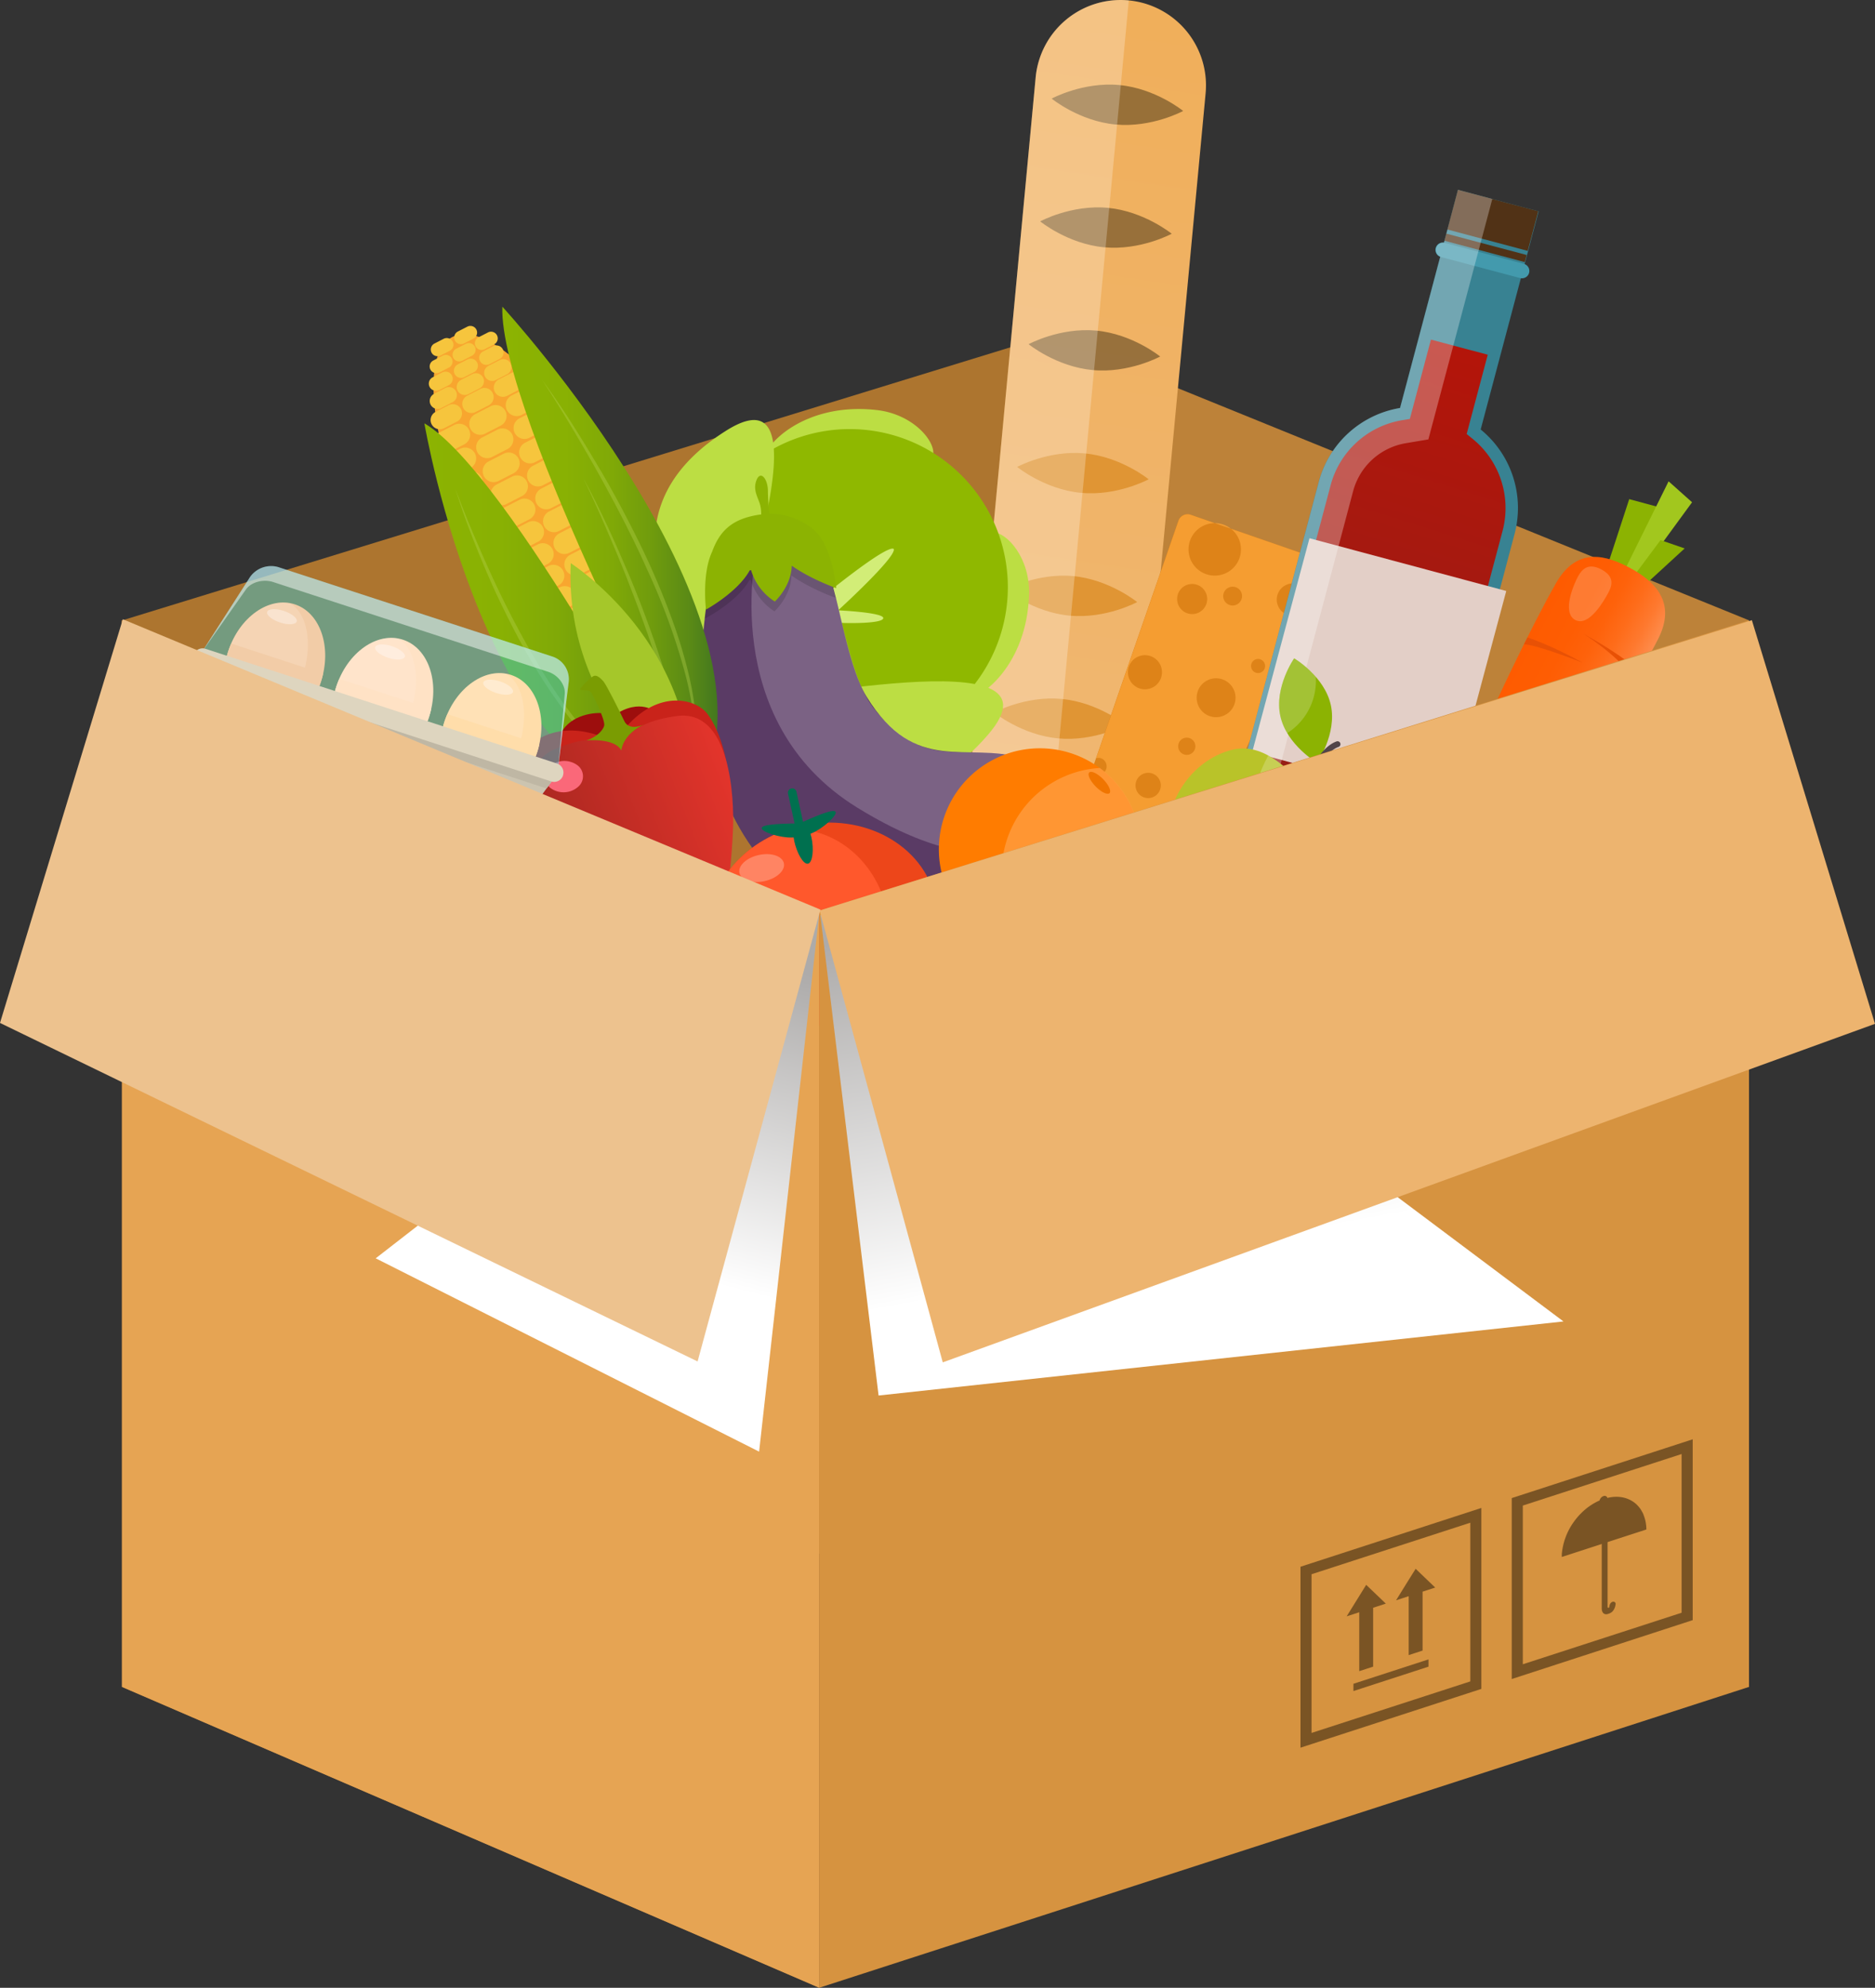 <svg xmlns="http://www.w3.org/2000/svg" xmlns:xlink="http://www.w3.org/1999/xlink" width="1018.98" height="1080" viewBox="0 0 1018.98 1080"><rect x="0" y="0" width="1018.98" height="1080" fill="#333333" stroke="none"/><defs><linearGradient id="linear-gradient" x1="73.14" y1="872.81" x2="-22.37" y2="308.47" gradientTransform="matrix(0.95, 0.31, -0.31, 0.95, 754.82, -368.07)" gradientUnits="userSpaceOnUse"><stop offset="0" stop-color="#f0b874"/><stop offset="1" stop-color="#f0ad56"/></linearGradient><linearGradient id="linear-gradient-2" x1="20.79" y1="1011.16" x2="84.22" y2="1011.16" gradientTransform="translate(1267.7 -494.96) rotate(28.78)" gradientUnits="userSpaceOnUse"><stop offset="0" stop-color="#fe5b00"/><stop offset=".32" stop-color="#fe5d03"/><stop offset=".52" stop-color="#fe620b"/><stop offset=".69" stop-color="#fe6c1a"/><stop offset=".85" stop-color="#fe792f"/><stop offset=".99" stop-color="#fe8b4a"/><stop offset="1" stop-color="#fe8c4c"/></linearGradient><linearGradient id="linear-gradient-3" x1="273.01" y1="298.73" x2="390.01" y2="298.73" gradientUnits="userSpaceOnUse"><stop offset="0" stop-color="#8cb302"/><stop offset=".29" stop-color="#89b103"/><stop offset=".51" stop-color="#80a907"/><stop offset=".69" stop-color="#709c0d"/><stop offset=".87" stop-color="#5a8a16"/><stop offset="1" stop-color="#43781f"/></linearGradient><linearGradient id="linear-gradient-4" x1="230.63" y1="333.96" x2="372.44" y2="333.96" xlink:href="#linear-gradient-3"/><linearGradient id="linear-gradient-5" x1="1011.82" y1="153.92" x2="1119.41" y2="153.92" gradientTransform="matrix(0.93, -0.36, 0.36, 0.93, -698.96, 686.6)" gradientUnits="userSpaceOnUse"><stop offset="0" stop-color="#a82720"/><stop offset="1" stop-color="#e2342b"/></linearGradient><linearGradient id="linear-gradient-6" x1="460.24" y1="709.04" x2="526.22" y2="310.41" gradientTransform="matrix(0.99, 0.14, -0.14, 0.99, 329.59, -203.18)" gradientUnits="userSpaceOnUse"><stop offset="0" stop-color="#87241e"/><stop offset="1" stop-color="#b51409"/></linearGradient><linearGradient id="linear-gradient-7" x1="75.37" y1="1545.98" x2="188.42" y2="1755.69" gradientTransform="translate(1019.91 -1011.62) rotate(17.9)" gradientUnits="userSpaceOnUse"><stop offset="0" stop-color="#adabaa"/><stop offset=".84" stop-color="#fff"/></linearGradient><linearGradient id="linear-gradient-8" x1="1370.89" y1="-384.92" x2="1249.44" y2="-214.31" gradientTransform="translate(-775.83 1360.46) rotate(-20.96)" xlink:href="#linear-gradient-7"/></defs><g style="isolation: isolate"><g id="Слой_2" data-name="Слой 2"><g id="war56_388073742"><g id="war56_388073742-2" data-name="war56_388073742"><g><path d="M66.96 916.36l507.46-96.87L569.35 182.47 66.34 337.08 66.96 916.36z" fill="#ad752f"/><path d="M445.26 1080 66.3 916.53V337.03L445.26 494.78V1080z" fill="#d69340"/><path d="M950.46 916.55l-380.85-160V182.26L950.46 337.02V916.55z" fill="#bd8239"/><g><g><path d="M613.35.21A46.38 46.38.0 0 1 655.2 50.72L615.82 469.65a46.39 46.39.0 0 1-50.51 41.84h0A46.38 46.38.0 0 1 523.46 461L562.84 42A46.38 46.38.0 0 1 613.35.21z" fill="url(#linear-gradient)"/><g><path d="M570.7 446.46c19.74 1.85 34.73 14.08 34.73 14.08s-17 9.21-36.74 7.35S534 453.81 534 453.81 551 444.6 570.7 446.46z" fill="#e09534"/><path d="M577 379.75c19.74 1.86 34.73 14.08 34.73 14.08s-17 9.22-36.75 7.35-34.73-14.07-34.73-14.07S557.24 377.89 577 379.75z" fill="#e09534"/><path d="M583.24 313C603 314.9 618 327.12 618 327.12s-17 9.22-36.75 7.36S546.5 320.4 546.5 320.4 563.51 311.19 583.24 313z" fill="#e09534"/><path d="M589.51 246.34c19.73 1.86 34.73 14.07 34.73 14.07s-17 9.22-36.75 7.36-34.72-14.08-34.72-14.08S569.78 244.48 589.51 246.34z" fill="#e09534"/><path d="M595.78 179.63c19.73 1.85 34.73 14.07 34.73 14.07s-17 9.22-36.75 7.36S559 187 559 187 576.05 177.77 595.78 179.63z" fill="#141100" opacity=".4" style="mix-blend-mode: overlay"/><path d="M602.05 112.92c19.73 1.86 34.73 14.08 34.73 14.08s-17 9.21-36.75 7.36-34.73-14.08-34.73-14.08S582.32 111.06 602.05 112.92z" fill="#141100" opacity=".4" style="mix-blend-mode: overlay"/><path d="M608.31 46.21C628.06 48.06 643 60.29 643 60.29s-17 9.21-36.75 7.36-34.72-14.08-34.72-14.08S588.59 44.35 608.31 46.21z" fill="#141100" opacity=".4" style="mix-blend-mode: overlay"/></g><path d="M613.44.21h-.09A46.38 46.38.0 0 0 562.84 42L523.46 461a46.38 46.38.0 0 0 41.85 50.52h.09z" fill="#fff" opacity=".25"/></g><g><path d="M590.26 443.55A5.24 5.24.0 0 1 587 436.9l53.38-154a5.25 5.25.0 0 1 6.66-3.23l70.83 24.55a5.24 5.24.0 0 1 3.23 6.65l-68.2 148.88a5.24 5.24.0 0 1-6.65 3.23z" fill="#de8318"/><path d="M598.41 412a4.69 4.69.0 0 1-3.06 8.86 4.84 4.84.0 0 1-2.21-1.62l-3.83 11A10.32 10.32.0 0 1 593 442a10.72 10.72.0 0 1-1.08 2.17l43.6 15.11a6.42 6.42.0 0 1 .34-2.19 6.54 6.54.0 1 1 12.35 4.29 6.76 6.76.0 0 1-1 1.84 5.26 5.26.0 0 0 5.74-3.45l16.46-35.92a6.38 6.38.0 0 1 4.86-10.61l46.88-102.35a5.24 5.24.0 0 0-3.23-6.65l-57.73-20a14.25 14.25.0 1 1-.06.0l-13-4.53a5.25 5.25.0 0 0-6.66 3.23l-44.71 129A4.52 4.52.0 0 1 598.41 412zm107.16-94.57a8.83 8.83.0 1 1-11.22 5.46A8.84 8.84.0 0 1 705.57 317.45zm-34 1.6a5.12 5.12.0 1 1-6.53 3.16A5.15 5.15.0 0 1 671.58 319.05zm-31.42 3.76a8.18 8.18.0 1 1 5.05 10.4A8.19 8.19.0 0 1 640.16 322.81zm39.94 37.83a3.82 3.82.0 1 1 2.37 4.85A3.82 3.82.0 0 1 680.1 360.64zm-66.62 1.58A9.27 9.27.0 1 1 619.19 374 9.27 9.27.0 0 1 613.48 362.22zm37.43 13.44a10.57 10.57.0 1 1 6.53 13.45A10.58 10.58.0 0 1 650.91 375.66zm-10.35 28.25a4.68 4.68.0 1 1 2.89 6A4.68 4.68.0 0 1 640.56 403.91zM630.47 429a6.87 6.87.0 1 1-4.24-8.74A6.85 6.85.0 0 1 630.47 429z" fill="#f59d31"/></g><g><g><path d="M871.43 313.95 885.41 271.19 901.11 275.43 878.9 326.09 871.43 313.95z" fill="#8cb302"/><path d="M880.27 315.15c.41-.75 26.54-53.64 26.54-53.64l12.75 11.38-44.09 60.34z" fill="#a2c71e"/><path d="M891.45 320.08 915.54 297.97 902.43 293.45 887.5 313.52 891.45 320.08z" fill="#8cb302"/><path d="M767.68 524.39h0c-18.71-10.28 52.57-163.14 78-207.66 11.45-20 27.63-15 40.45-8h0c12.81 7 25.24 18.25 15 38.42C875.84 396.65 787.16 535.08 767.68 524.39z" fill="url(#linear-gradient-2)"/><path d="M873.83 322.44c-2 3.67-10.32 18.48-17.83 14.36s-.41-20 1.6-23.63 5.38-7.79 12.9-3.66S875.84 318.76 873.83 322.44z" fill="#fff" opacity=".19"/></g><path d="M891.23 365.06s-8-8.26-31-20.87c0 0 18.25 11 28.54 25.29z" fill="#e85105"/><path d="M830.13 346.35S841.74 349.93 860 360c0 0-26.72-10.45-31.8-9.82z" fill="#e85105"/><path d="M869.23 402.33s-8.72-6.79-29.13-19.42c0 0 16.14 10.46 26.86 22.95z" fill="#e85105"/><path d="M800.58 409.37s16.9 5.12 28.71 13.23c0 0-19.75-8.1-30.69-8.5z" fill="#e85105"/><path d="M820.71 474.22a78.39 78.39.0 0 0-20.42-13.39s14 10.52 17.83 17z" fill="#e85105"/><path d="M774.21 475.28a68.06 68.06.0 0 1 19.31 9.25s-13.13-6.95-20.56-5.61z" fill="#e85105"/></g><g><path d="M507.18 247c0-.28.05-.58.05-.85.13-7.57-11.68-21.19-30.73-23.36-28.93-3.3-48.28 8.59-56.33 17.69a20.52 20.52.0 0 0-3.78 5.65 7.25 7.25.0 0 0-.41 1.48c-.26 1.73 1.5 2.91 4.59 3.71 10 2.6 33.86 1.48 48.92 3.7C489.2 257.92 506.1 254.34 507.18 247z" fill="#bcde43"/><path d="M559.24 323.16c.67-19.93-12-33.89-19.48-33.89s-13.43 16.18-13.41 36.13-7.88 54-.44 54S558 361.33 559.24 323.16z" fill="#bcde43"/><path d="M524 378.31a85.91 85.91.0 0 0-103.49-134.6c-1.4.75-2.77 1.56-4.13 2.4a86 86 0 0 0-22.81 125.16h0c1 1.33 2.07 2.64 3.19 3.93 1.47 1.7 3 3.31 4.54 4.87a85.93 85.93.0 0 0 116.64 4A80.74 80.74.0 0 0 524 378.31z" fill="#8fb800"/><path d="M420.58 251.3a72.91 72.91.0 0 0-.06-7.59c-.08-1.15-.2-2.24-.34-3.25-1.84-12.38-9.09-16.89-25.69-6.38-85.82 54.22-1.87 136.26-.91 137.19C392.74 360.08 419 288.85 420.58 251.3z" fill="#bcde43"/><path d="M537 399.12c46.27-53.89-119.21-15.29-135.88-19.08C401.16 380 470.51 476.57 537 399.12z" fill="#bcde43"/><path d="M461.35 367.76c-1.52-2.49-34.6-6.28-35.65-10.44s17.79-19.78 26.58-19.14 27.84.67 27.74-2.4-24.53-4.17-24.53-4.17 31.22-28.44 30.27-33.23l-.21-.23c-4.59-1.65-37.28 25.11-37.28 25.11s2.46-24.31-.56-24.87-5.76 18.28-6.4 27.08S422.46 350.63 418.5 349s-2.89-34.91-5.14-36.78-4.87 20.06-2.52 34.51c2 12.25-12.26 23.06-16.67 26.09a30.24 30.24.0 0 0 2.32 2.8 27.79 27.79.0 0 0 2.09 2.36c3.61-3.89 16.39-16.48 28.25-12.73C440.79 369.66 462.86 370.25 461.35 367.76z" fill="#d2ed77"/></g><g><path d="M387.24 311.34s-37.65 143.52 77.87 194 141.37-78 90.71-93.36c-30.63-9.28-58.3 9.61-84.88-33.49-11.5-18.67-15.93-61.14-22.39-69.88s-36.85-14-36.85-14z" fill="#5a3b65"/><path d="M465.89 438.8c103.4 63.78 128.88-14.55 89.93-26.78-30.53-9.58-52.87 9.05-81.51-27.88-13.45-17.33-18.6-63.86-25.09-72.6s-37.81-14-37.81-14S389.1 391.43 465.89 438.8z" fill="#fff" opacity=".2" style="mix-blend-mode: overlay"/><path d="M392.52 294.78l54.93 5.5c.15.29.43.51.51.85 2.93 12.91 6.3 23.72 6.3 23.72s-13.71-4.78-24.15-12.19c-.24 11.3-9.21 19.49-9.21 19.49A30.53 30.53.0 0 1 408 315.08l-.77.15c-6.53 11.88-24.32 20.95-24.32 20.95s1.74-17.29 3.89-31.09A33.69 33.69.0 0 1 392.52 294.78z" opacity=".14" style="mix-blend-mode: overlay"/><path d="M387 299.77c4.39-12 11.52-18.22 26.69-20.29a21.06 21.06.0 0 0-.7-5.56c-1.08-3.72-4-7.86-1.81-13.17s6.08-.59 6.14 5.92c.05 4.41.46 9.59.73 12.49a37.39 37.39.0 0 1 22.8 7.51c.34.24.69.48 1 .75s.66.62 1 .95a24.41 24.41.0 0 1 1.69 1.82c.38.46.77.94 1.12 1.45a24.37 24.37.0 0 1 2.47 4.17c5.16 10.3 6.31 23.72 6.31 23.72s-13.71-4.77-24.16-12.18c-.24 11.3-9.2 19.48-9.2 19.48a30.57 30.57.0 0 1-12.9-17.06l-.75.14c-6.54 11.89-23.75 21.29-23.75 21.29S381.29 312 387 299.77z" fill="#8cb302"/></g><g><path d="M245.86 183.09c-20.6 10.57-9.27 73.73 25.3 141.07S350.45 437.53 371 427s9.25-73.72-25.31-141.06S266.46 172.52 245.86 183.09z" fill="#f8a62f"/><g><path d="M243.87 245.76l8.41-4.31a5.94 5.94.0 1 0-5.43-10.57l-8.4 4.31a5.94 5.94.0 1 0 5.42 10.57z" fill="#f6c53d"/><path d="M274.65 223.28a6 6 0 0 0-8-2.57l-8.4 4.32a5.93 5.93.0 1 0 5.42 10.56l8.41-4.31A5.94 5.94.0 0 0 274.65 223.28z" fill="#f6c53d"/><path d="M286.46 210.54l-8.4 4.32a5.93 5.93.0 1 0 5.42 10.56l8.4-4.31a5.94 5.94.0 1 0-5.42-10.57z" fill="#f6c53d"/><path d="M241.11 232.77l7.07-3.63a5 5 0 1 0-4.56-8.89l-7.07 3.63a5 5 0 0 0 4.56 8.89z" fill="#f6c53d"/><path d="M251.76 221.69a5 5 0 0 0 6.73 2.16l7.08-3.63a5 5 0 0 0-4.58-8.89L253.92 215A5 5 0 0 0 251.76 221.69z" fill="#f6c53d"/><path d="M271.07 206.15a5 5 0 1 0 4.57 8.9l7.06-3.62a5 5 0 1 0-4.56-8.9z" fill="#f6c53d"/><path d="M239.85 221.67l6.12-3.16a4.33 4.33.0 1 0-4-7.71L235.88 214a4.34 4.34.0 0 0 4 7.72z" fill="#f6c53d"/><path d="M248.69 212.25a4.34 4.34.0 0 0 5.84 1.89l6.14-3.16a4.34 4.34.0 1 0-4-7.72l-6.14 3.15A4.34 4.34.0 0 0 248.69 212.25z" fill="#f6c53d"/><path d="M265.47 198.76a4.34 4.34.0 0 0 4 7.72l6.13-3.15a4.34 4.34.0 1 0-4-7.72z" fill="#f6c53d"/><path d="M238.56 212l5.47-2.81a3.87 3.87.0 0 0-3.54-6.88L235 205.07a3.87 3.87.0 0 0 3.53 6.88z" fill="#f6c53d"/><path d="M247.1 203.23a3.85 3.85.0 0 0 5.19 1.67l5.48-2.81a3.87 3.87.0 0 0-3.53-6.88l-5.48 2.8A3.89 3.89.0 0 0 247.1 203.23z" fill="#f6c53d"/><path d="M267.89 188.2l-5.46 2.8a3.87 3.87.0 0 0 3.54 6.88l5.47-2.81a3.87 3.87.0 1 0-3.55-6.87z" fill="#f6c53d"/><path d="M238.81 202.35l5.15-2.64a3.64 3.64.0 0 0-3.32-6.49l-5.16 2.65a3.64 3.64.0 0 0 3.33 6.48z" fill="#f6c53d"/><path d="M253.06 186.85l-5.14 2.64a3.64 3.64.0 1 0 3.33 6.48l5.14-2.65a3.64 3.64.0 1 0-3.33-6.47z" fill="#f6c53d"/><path d="M258.47 188.17a3.62 3.62.0 0 0 4.89 1.57l5.16-2.64a3.64 3.64.0 1 0-3.32-6.48l-5.15 2.64A3.65 3.65.0 0 0 258.47 188.17z" fill="#f6c53d"/><path d="M239.42 193.14l5.15-2.64a3.65 3.65.0 0 0-3.33-6.49l-5.14 2.65a3.64 3.64.0 1 0 3.32 6.48z" fill="#f6c53d"/><path d="M252.15 186.6l5.16-2.64a3.64 3.64.0 1 0-3.33-6.48l-5.15 2.64a3.64 3.64.0 0 0 3.32 6.48z" fill="#f6c53d"/><path d="M247.29 258.62l8.41-4.32a5.94 5.94.0 0 0-5.43-10.56l-8.4 4.31a5.94 5.94.0 1 0 5.42 10.57z" fill="#f6c53d"/><path d="M278.34 236a5.94 5.94.0 0 0-8-2.57l-8.41 4.31a5.94 5.94.0 0 0 5.42 10.57l8.41-4.31A5.94 5.94.0 0 0 278.34 236z" fill="#f6c53d"/><path d="M290.41 223.14 282 227.46A5.94 5.94.0 0 0 287.43 238l8.4-4.31a5.94 5.94.0 0 0-5.42-10.57z" fill="#f6c53d"/><path d="M250.87 271.61l8.39-4.31a5.94 5.94.0 0 0-5.42-10.57l-8.4 4.31a5.94 5.94.0 1 0 5.43 10.57z" fill="#f6c53d"/><path d="M281.76 249.07a6 6 0 0 0-8-2.57l-8.4 4.31a5.95 5.95.0 0 0 5.43 10.58l8.4-4.31A6 6 0 0 0 281.76 249.07z" fill="#f6c53d"/><path d="M293.69 236.28l-8.41 4.31a5.94 5.94.0 0 0 5.42 10.57l8.41-4.31a5.94 5.94.0 0 0-5.42-10.57z" fill="#f6c53d"/><path d="M255.25 284.08l8.41-4.31a5.94 5.94.0 0 0-5.42-10.58l-8.41 4.32a5.94 5.94.0 0 0 5.42 10.57z" fill="#f6c53d"/><path d="M278.18 259l-8.4 4.31a5.94 5.94.0 0 0 5.42 10.57l8.4-4.31A5.94 5.94.0 1 0 278.18 259z" fill="#f6c53d"/><path d="M298.13 248.72l-8.4 4.31a5.94 5.94.0 1 0 5.42 10.57l8.4-4.32a5.93 5.93.0 0 0-5.42-10.56z" fill="#f6c53d"/><path d="M259.14 296.81l8.4-4.31a5.94 5.94.0 0 0-5.43-10.57l-8.4 4.31a5.94 5.94.0 0 0 5.43 10.57z" fill="#f6c53d"/><path d="M282.32 271.55l-8.41 4.32a5.94 5.94.0 0 0 5.43 10.57l8.4-4.31a5.94 5.94.0 1 0-5.42-10.58z" fill="#f6c53d"/><path d="M302.52 261.18l-8.4 4.31a5.94 5.94.0 1 0 5.42 10.58l8.41-4.32a5.94 5.94.0 0 0-5.43-10.57z" fill="#f6c53d"/><path d="M264.32 308.76l8.41-4.31a5.94 5.94.0 0 0-5.42-10.58l-8.42 4.32a5.94 5.94.0 1 0 5.43 10.57z" fill="#f6c53d"/><path d="M287 283.76l-8.4 4.31a5.94 5.94.0 1 0 5.42 10.57l8.4-4.32A5.93 5.93.0 1 0 287 283.76z" fill="#f6c53d"/><path d="M306.76 273.62l-8.41 4.32a5.94 5.94.0 0 0 5.43 10.57l8.41-4.31a5.95 5.95.0 0 0-5.43-10.58z" fill="#f6c53d"/><path d="M272.69 305.83l-8.41 4.32a5.94 5.94.0 0 0 5.43 10.56l8.41-4.3a5.95 5.95.0 1 0-5.43-10.58z" fill="#f6c53d"/><path d="M292.25 295.79l-8.4 4.31a5.94 5.94.0 1 0 5.43 10.57l8.4-4.31a5.94 5.94.0 0 0-5.43-10.57z" fill="#f6c53d"/><path d="M312.37 285.47 304 289.78a5.94 5.94.0 0 0 5.44 10.57l8.4-4.31a5.94 5.94.0 1 0-5.43-10.57z" fill="#f6c53d"/><path d="M278.15 317.73 269.74 322a5.94 5.94.0 1 0 5.42 10.57l8.41-4.31a5.94 5.94.0 0 0-5.42-10.57z" fill="#f6c53d"/><path d="M298.22 307.42l-8.41 4.31a5.95 5.95.0 0 0 5.43 10.58l8.41-4.31a5.95 5.95.0 0 0-5.43-10.58z" fill="#f6c53d"/><path d="M318.34 297.09l-8.41 4.32A5.94 5.94.0 1 0 315.36 312l8.4-4.31a5.94 5.94.0 1 0-5.42-10.58z" fill="#f6c53d"/><path d="M284.12 329.38l-8.4 4.31a5.94 5.94.0 1 0 5.43 10.57l8.4-4.31a5.94 5.94.0 0 0-5.43-10.57z" fill="#f6c53d"/><path d="M304.2 319.07l-8.4 4.32A5.93 5.93.0 0 0 301.22 334l8.41-4.31a5.94 5.94.0 0 0-5.43-10.57z" fill="#f6c53d"/><path d="M324.32 308.75l-8.4 4.31a5.94 5.94.0 0 0 5.41 10.57l8.41-4.32a5.93 5.93.0 1 0-5.42-10.56z" fill="#f6c53d"/><path d="M290.11 341l-8.41 4.32a5.94 5.94.0 0 0 5.43 10.57l8.41-4.31A5.95 5.95.0 0 0 290.11 341z" fill="#f6c53d"/><path d="M310.19 330.73 301.77 335a5.94 5.94.0 0 0 5.44 10.57l8.4-4.31a5.94 5.94.0 0 0-5.42-10.57z" fill="#f6c53d"/><path d="M330.3 320.4l-8.4 4.31a5.94 5.94.0 1 0 5.42 10.57l8.41-4.31a5.94 5.94.0 1 0-5.43-10.57z" fill="#f6c53d"/><path d="M296.09 352.69l-8.4 4.31a5.94 5.94.0 1 0 5.42 10.57l8.4-4.32a5.93 5.93.0 0 0-5.42-10.56z" fill="#f6c53d"/><path d="M316.16 342.38l-8.39 4.31a5.94 5.94.0 0 0 5.42 10.58L321.6 353a5.94 5.94.0 0 0-5.44-10.57z" fill="#f6c53d"/><path d="M336.29 332.05l-8.41 4.32a5.93 5.93.0 1 0 5.42 10.56l8.41-4.31a5.94 5.94.0 0 0-5.42-10.57z" fill="#f6c53d"/><path d="M302.07 364.33l-8.41 4.31a5.95 5.95.0 1 0 5.44 10.58l8.39-4.31a5.94 5.94.0 0 0-5.42-10.58z" fill="#f6c53d"/><path d="M319.17 368.91l8.4-4.31A5.94 5.94.0 1 0 322.14 354l-8.41 4.31a5.94 5.94.0 0 0 5.44 10.57z" fill="#f6c53d"/><path d="M334.75 376.72a5.93 5.93.0 0 0-5.42-10.56l-8.42 4.31a5.95 5.95.0 0 0 5.44 10.58z" fill="#f6c53d"/><path d="M345.11 386.94a5.94 5.94.0 1 0-5.42-10.57l-8.4 4.31a5.94 5.94.0 1 0 5.42 10.58z" fill="#f6c53d"/><path d="M349.42 386.91l-8.4 4.31a5.94 5.94.0 1 0 5.43 10.57l8.4-4.31a5.94 5.94.0 0 0-5.43-10.57z" fill="#f6c53d"/><path d="M349.26 353.46l-1.57.82a5.95 5.95.0 0 0-5.43-10.58l-8.4 4.31a5.94 5.94.0 0 0 5.42 10.58l1.57-.81a5.94 5.94.0 0 0 5.43 10.57l8.4-4.31a5.94 5.94.0 0 0-5.42-10.58z" fill="#f6c53d"/></g><g><path d="M382.5 435.19c1.4 2.73-.74 4-3.47 5.4h0c-2.74 1.41-5 2.41-6.44-.32l-6.87-13.41a5.56 5.56.0 0 1 2.41-7.49h0a5.56 5.56.0 0 1 7.48 2.41z" fill="#8cb302"/><path d="M273 166.61c-2 58.31 106.43 264.24 106.43 264.24C431.66 339.67 273 166.61 273 166.61z" fill="url(#linear-gradient-3)"/><path d="M230.63 230s34.59 203.33 135.66 207.37l6.15.52S276.12 256.45 230.63 230z" fill="url(#linear-gradient-4)"/><path d="M247.52 265.7q4.53 12.1 9.56 24t10.39 23.58a504 504 0 0 0 23.81 45.64 267.65 267.65.0 0 0 29.82 42A132.83 132.83.0 0 0 340 418.73a74.7 74.7.0 0 0 23.53 12.57c-9-2.26-17.05-6.64-24.29-11.74A132.6 132.6.0 0 1 319.7 402a202 202 0 0 1-16.31-20.24c-5-7-9.71-14.3-14.13-21.69s-8.47-15-12.36-22.7-7.63-15.45-11.06-23.35-6.72-15.86-9.82-23.9S250.05 274 247.52 265.7z" fill="#b8d453" opacity=".36"/><path d="M294.61 206.35q8.1 12.47 15.71 25.2t14.87 25.66C334.8 274.49 343.94 292 352 310.09a350.16 350.16.0 0 1 20.25 55.54 168.29 168.29.0 0 1 5.15 29.08 87.33 87.33.0 0 1-2 29.39c3-9.46 3.6-19.56 3.14-29.46A167.92 167.92.0 0 0 374 365.21a260.62 260.62.0 0 0-8.7-28.48c-3.38-9.35-7.14-18.54-11.17-27.6s-8.45-17.94-13-26.74-9.28-17.52-14.31-26.06-10.15-17-15.47-25.38S300.44 214.36 294.61 206.35z" fill="#b8d453" opacity=".36"/><path d="M317.05 259.8c4.24 8.94 8.35 17.94 12.25 27s7.76 18.2 11.38 27.4c6.45 16.37 12.51 32.9 17.69 49.7l5.72 11.16c-.53-1.87-1-3.73-1.6-5.59-2.87-9.49-6-18.9-9.39-28.23s-6.91-18.59-10.76-27.71-7.83-18.21-12-27.19S321.77 268.51 317.05 259.8z" fill="#b8d453" opacity=".36"/><path d="M375.43 433.49S306.49 390.35 310.17 306C310.17 306 380.63 350.68 375.43 433.49z" fill="#a5c72a"/></g></g><g><path d="M333.55 388.8s-6.9-3.2-16.87.08-12.34 10.58-12.34 10.58L328.46 412l14.1 4s9.65-9.85 10.46-12.22 3.7-16.67 3.7-16.67S348 378.73 333.55 388.8z" fill="#9d0e0d"/><path d="M280.4 416.24c-4.78 19 16.11 57.29 32.51 78.72s26.36 15.69 26.36 15.69l-16.87-108 2.11-3.32C299.12 391 283 406 280.4 416.24z" fill="#c9231a"/><path d="M384.64 388.12c-6.19-8.51-26.17-13.58-43.94 6.36l.81 3 39.76 101.85s11.5-.06 14.89-26.83S398.28 406.81 384.64 388.12z" fill="#c9231a"/><path d="M368.19 389c-27.17 3.41-30.62 16-30.95 17.48-1-1.16-10.34-10.26-35.53.45-26.83 11.42-4 54.36 4.71 68.08s20.05 29.05 23.92 32.06 10.24 5.2 18.8 2.37c7.83-2.59 10.15-6.2 13.83-7.59 3.9-.65 7.71 1.31 15.78-.4 8.82-1.85 13.24-7 15.06-11.51s3.94-23.52 4.56-39.74S397.12 385.39 368.19 389z" fill="url(#linear-gradient-5)"/><path d="M313.31 415.43a11.92 11.92.0 0 0-14.55 1.07 7.5 7.5.0 0 0 .93 12 12 12 0 0 0 14.57-1.08A7.49 7.49.0 0 0 313.31 415.43z" fill="#fa6879"/><path d="M339.29 391.79c-2.77-5.8-9.81-19.88-11.37-21.6s-3.33-3.41-5-3-7.75 6.59-7.66 7.35 3.89.13 5.33 1 8.33 15.68 7.78 18.56-4.6 6.63-9.73 8.17c0 0 15.53-1.5 19 5.5.0.0.51-8.76 12.65-14.28C350.26 393.54 342.06 397.61 339.29 391.79z" fill="#7a9c02"/></g><g><path d="M585 512.57a54.87 54.87.0 1 1 31.25-71 54.89 54.89.0 0 1-31.25 71z" fill="#ff7c00"/><path d="M616.29 441.53a54.63 54.63.0 0 0-18.57-24.27A56.66 56.66.0 0 0 548.13 494 55.78 55.78.0 0 0 564 516.29a54.88 54.88.0 0 0 52.34-74.76z" fill="#fff" opacity=".2" style="mix-blend-mode: overlay"/><path d="M603 430.93c-1.13 1.11-4.52-.51-7.55-3.61s-4.63-6.51-3.51-7.61 4.51.51 7.56 3.61S604.06 429.82 603 430.93z" fill="#f07500"/></g><g><g><path d="M804.68 233.35l31.51-118.52-43.88-11.66L760.82 221.69a55.07 55.07.0 0 0-44.17 40.13L650.81 509.63C643 539 667.4 543.18 696.8 551s52.63 16.3 60.44-13.08L823.1 290.11A55 55 0 0 0 804.68 233.35z" fill="#388292"/><path d="M800.44 238.55l-3.37-2.74 11.46-43.09-30.88-8.2-11.46 43.09-4.27.71a48.43 48.43.0 0 0-38.76 35.23L657.3 511.36c-4.71 17.76 3.39 23.12 30.18 30.25l11 2.88 11 3c10.24 2.72 20.88 5.26 28.21 3.86 4.68-.88 9.86-3.37 13-15.13L816.6 288.38A48.47 48.47.0 0 0 800.44 238.55z" fill="url(#linear-gradient-6)"/><path d="M831 148.25a4 4 0 0 1-4.87 2.83l-43.07-11.44a4 4 0 0 1-2.84-4.89h0a4 4 0 0 1 4.88-2.83l43.07 11.44a4 4 0 0 1 2.83 4.89z" fill="#439aad"/><path d="M830.25 136.3 786.59 124.7 792.31 103.17 835.99 114.77 830.25 136.3z" fill="#513216"/><path d="M805.33 112.08h3.99v45.17H805.33z" transform="translate(469.75 880.29) rotate(-75.11)" fill="#513216"/><path d="M686.01 311.25h119.8v110.24H686.01z" transform="matrix(0.26, -0.97, 0.97, 0.26, 200.23, 993.14)" fill="#e3cfc7"/></g><path d="M668.79 520.85s-.48-1.65.74-6.25l65.85-247.8a35.74 35.74.0 0 1 28.63-26l12.24-2.06L811 108.12l-18.64-5-7.62 28.68a4 4 0 0 0-2 7.64l-21.84 82.2a55.07 55.07.0 0 0-44.17 40.13L650.81 509.63c-7.52 28.29 14.81 33.21 42.7 40.5C693.51 550.13 670.22 523 668.79 520.85z" fill="#fff" opacity=".29" style="mix-blend-mode: overlay"/></g><g><g><g><path d="M508.43 488.64c6.47 29.53-15.7 59.49-49.55 66.92s-66.53-10.5-73-40S401.59 456 435.42 448.6 502 459.1 508.43 488.64z" fill="#ed461a"/><path d="M451.38 556.75c23.07-8.42 36.58-35 30.58-62.31s-29.37-45.8-53.85-43.78c-29.64 9.86-48.23 37.52-42.23 64.85S420.34 560.2 451.38 556.75z" fill="#ff582c"/></g><path d="M437.6 451.91a2.34 2.34.0 0 1-1.79 2.81h0a2.35 2.35.0 0 1-2.79-1.8l-4.77-21.72a2.35 2.35.0 0 1 1.79-2.8h0a2.36 2.36.0 0 1 2.81 1.79z" fill="#00704f"/><g><g><path d="M433.84 451.69c.82 1.94 1.56 3.47 7.51.94s13.61-9.53 12.78-11.47-9.82 1.92-15.77 4.46S433 449.76 433.84 451.69z" fill="#00704f"/><path d="M436.76 451.05c.07 2.1.05 3.81-6.42 4s-16.36-3-16.41-5.07 9.71-2.37 16.19-2.55S436.7 449 436.76 451.05z" fill="#00704f"/></g><path d="M434.93 449.66c-2.58.57-4.65 1.1-3.27 7.42s4.88 12.73 7.46 12.16 3.26-7.89 1.88-14.21S437.5 449.09 434.93 449.66z" fill="#00704f"/></g></g><path d="M426 469c.86 3.92-3.86 8.29-10.52 9.75s-12.77-.53-13.63-4.46 3.85-8.29 10.52-9.75S425.13 465.06 426 469z" fill="#ff8463"/></g><g><g><path d="M303.22 417.93l5.85-47.72a13 13 0 0 0-8.49-13.36L151.15 308.09a14 14 0 0 0-15.29 5.45l-26.42 41.15z" fill="#37c5d4" opacity=".48"/><path d="M111.05 352.4l22.62-32.15c2.8-4 9.47-5.78 14.83-4L297.92 365c5.36 1.75 9.4 7.12 9 11.93l-3.43 38.28h.09l5.52-45a13 13 0 0 0-8.49-13.36L151.15 308.09a14 14 0 0 0-15.29 5.45l-24.92 38.83z" fill="#fff" opacity=".48"/></g><g><g><g><path d="M174.43 370.36c-6.08 18.63-22.31 30.05-36.23 25.51s-20.26-23.33-14.18-42 22.28-30.06 36.2-25.52S180.51 351.73 174.43 370.36z" fill="#f2cca7"/><path d="M135.53 394.77c10.75 1.48 23.32-10.24 29-27.64s2.44-34.27-7.12-39.41c-13.22-2.3-27.72 8.8-33.39 26.19S123.5 388.82 135.53 394.77z" fill="#fed" opacity=".25"/><path d="M161.26 337.69c-.56 1.73-4.62 2-9.06.52s-7.59-4-7-5.77 4.62-2 9.07-.52S161.83 336 161.26 337.69z" fill="#fffdff" opacity=".36"/></g><g><path d="M233.16 389.52c-6.08 18.64-22.29 30.06-36.2 25.52s-20.28-23.33-14.2-42S205.05 343 219 347.57 239.24 370.9 233.16 389.52z" fill="#ffe2c5"/><path d="M194.28 413.94c10.76 1.48 23.31-10.25 29-27.64s2.45-34.27-7.11-39.41c-13.22-2.29-27.72 8.8-33.4 26.19S182.25 408 194.28 413.94z" fill="#fed" opacity=".25"/><path d="M220 356.86c-.56 1.73-4.63 2-9.07.52s-7.58-4-7-5.76 4.64-2 9.08-.53S220.58 355.12 220 356.86z" fill="#fffdff" opacity=".36"/></g><g><path d="M291.92 408.7c-6.08 18.64-22.29 30.06-36.21 25.51s-20.29-23.33-14.21-42 22.3-30.06 36.23-25.51S298 390.07 291.92 408.7z" fill="#fda"/><path d="M253 433.11c10.75 1.49 23.32-10.24 29-27.64s2.44-34.27-7.12-39.41c-13.23-2.29-27.73 8.8-33.41 26.19S241 427.16 253 433.11z" fill="#fed" opacity=".25"/><path d="M278.76 376c-.57 1.73-4.64 2-9.07.52s-7.58-4-7-5.77 4.63-2 9.08-.53S279.33 374.3 278.76 376z" fill="#fffdff" opacity=".36"/></g></g><path d="M125.65 349.65c-.59 1.37-1.16 2.79-1.63 4.26-6.08 18.63.26 37.41 14.18 42s30.15-6.88 36.23-25.51c.48-1.47.85-2.95 1.18-4.41z" fill="#f2cca7"/><path d="M184.41 368.82c-.6 1.38-1.17 2.79-1.65 4.26-6.08 18.63.27 37.42 14.2 42s30.12-6.88 36.2-25.52c.48-1.46.86-2.94 1.2-4.4z" fill="#ffe2c5"/><path d="M243.15 388a44.24 44.24.0 0 0-1.65 4.26c-6.08 18.63.28 37.42 14.21 42s30.13-6.87 36.21-25.51c.48-1.47.85-2.95 1.18-4.41z" fill="#fda"/></g><g><path d="M108.22 358.45l-2.67 38A13 13 0 0 0 114 409.77l149.44 48.77a14 14 0 0 0 15.28-5.45L302 421.69z" fill="#ccc4b0"/><path d="M297.02 428.38 301.99 421.69 108.22 358.45 107.65 366.58 297.02 428.38z" fill="#bfb7a4"/><path d="M306 421.29a5.11 5.11.0 0 1-6.47 3.27L108.54 362.25a5.12 5.12.0 0 1-3.29-6.46h0a5.13 5.13.0 0 1 6.47-3.28l190.94 62.31a5.13 5.13.0 0 1 3.29 6.47z" fill="#ded5bf"/></g></g><g><path d="M739.74 430.1c-14.25.21-26-12.13-26-12.13s11.4-12.65 25.67-12.85 26 12.14 26 12.14S754 429.91 739.74 430.1z" fill="#8cb302"/><path d="M723.24 383.05c3.44 15.66-7.49 31.37-7.49 31.37s-16.5-9.7-19.94-25.36 7.5-31.37 7.5-31.37S719.8 367.38 723.24 383.05z" fill="#8cb302"/><path d="M706.81 434a1.59 1.59.0 0 1-.91-2c.35-1 8.64-25 20.46-29.17a1.58 1.58.0 0 1 1.06 3c-10.41 3.71-18.45 27-18.54 27.21a1.55 1.55.0 0 1-2 1z" fill="#524549"/><path d="M753.27 441.05c-11.13-17.74-36.42-11.73-43-14.35s-20.74-24.43-41-19.25S621 437.86 638.35 498c8.37 29 23.73 33.94 28.94 36.21 5.71 1.79 19.9 8.93 45.92-6.27C767.26 496.37 764.42 458.85 753.27 441.05z" fill="#b9c329"/><path d="M724.77 520.49c42-29.82 38.79-63 28.5-79.44-11.13-17.74-36.42-11.73-43-14.35-4.13-1.65-11.27-10.89-21-16.23a79.55 79.55.0 0 0 35.54 110z" fill="#fff" opacity=".2" style="mix-blend-mode: overlay"/><path d="M715.06 367.73a53.49 53.49.0 0 0-11.75-10s-10.93 15.71-7.5 31.37a30.91 30.91.0 0 0 3.74 9.22 33.65 33.65.0 0 0 15.51-30.55z" fill="#fff" opacity=".2" style="mix-blend-mode: overlay"/><path d="M737.44 419.76a33.55 33.55.0 0 0 25.71-.28c1.45-1.32 2.27-2.22 2.27-2.22s-11.75-12.34-26-12.14a31.71 31.71.0 0 0-15.47 4.77A33.45 33.45.0 0 0 737.44 419.76z" fill="#fff" opacity=".2" style="mix-blend-mode: overlay"/></g></g><path d="M445.26 1080 66.3 916.53V337.03L445.26 494.78V1080z" fill="#e6a453"/><path d="M445.2 1080 950.51 916.53V337.03L445.2 494.78V1080z" fill="#d69340"/><g><path d="M445.83 497.18 477.47 758.21 849.68 717.97 589.44 522.95 445.83 497.18z" fill="url(#linear-gradient-7)" style="mix-blend-mode: multiply"/><path d="M1018.98 556.27 512.35 740.2 445.41 494.71 952.06 336.96 1018.98 556.27z" fill="#edb46f"/></g><g><path d="M445.21 496.56 412.54 788.7 204.18 683.67 445.21 496.56z" fill="url(#linear-gradient-8)" style="mix-blend-mode: multiply"/><path d="M0 555.78 379.11 739.71 445.86 494.2 66.75 336.45.0 555.78z" fill="#edc28e"/></g></g><g opacity=".43"><g><path d="M706.76 851.24v98.31l98.3-31.94V819.3zm92.29 62.3-86.28 28V855.31l86.28-28z"/><g><g><path d="M753.13 871.28 747.8 866.17 742.46 861.08 737.16 869.63 731.85 878.19 738.69 875.97V907.98L746.24 905.52v-32L753.13 871.28z"/><path d="M779.97 862.55 774.65 857.45 769.34 852.35 764 860.91 758.7 869.47 765.56 867.24V899.25L773.11 896.79V864.78L779.97 862.55z"/></g><path d="M735.53 914.83V918.78L776.32 905.53V901.58L735.53 914.83z"/></g></g><g><path d="M821.56 813.94v98.31l98.35-32V782zm92.32 62.29-86.3 28V818l86.3-28z"/><g><path d="M877 870.24a1.22 1.22.0 0 0-.69.06 2.41 2.41.0 0 0-1.4 1.38 4.18 4.18.0 0 0-.3 1.17 2 2 0 0 1-.17.57s-.11.08-.27.13c-.34.12-.49-.13-.53-.68v-44l-3.16 1v44.19h0c.07 2.26 1.41 3.42 3.32 2.84l.28-.09a6.43 6.43.0 0 0 1.59-.74 4.42 4.42.0 0 0 1.1-1.1 7.07 7.07.0 0 0 1.21-3.23A1.19 1.19.0 0 0 877 870.24z"/><path d="M894.73 831a17.57 17.57.0 0 0-.14-2.35 24.17 24.17.0 0 0-.45-2.66 23.91 23.91.0 0 0-.79-2.52h0a9.35 9.35.0 0 0-.89-2c-.28-.48-.55-1-.85-1.47a19.2 19.2.0 0 0-1.41-1.77 12.89 12.89.0 0 0-2.12-1.93c-.17-.14-.37-.26-.52-.37-3.91-2.63-8.73-3.35-14-2.08a1.59 1.59.0 0 0-2.13-1 3.42 3.42.0 0 0-2.15 2.4 32.44 32.44.0 0 0-10.43 7.36c-.06.0-.13.13-.21.19a36.73 36.73.0 0 0-3.3 4 35.42 35.42.0 0 0-6.58 17.6c0 .31.0.94.0 1.53z"/></g></g></g></g></g></g></g></svg>